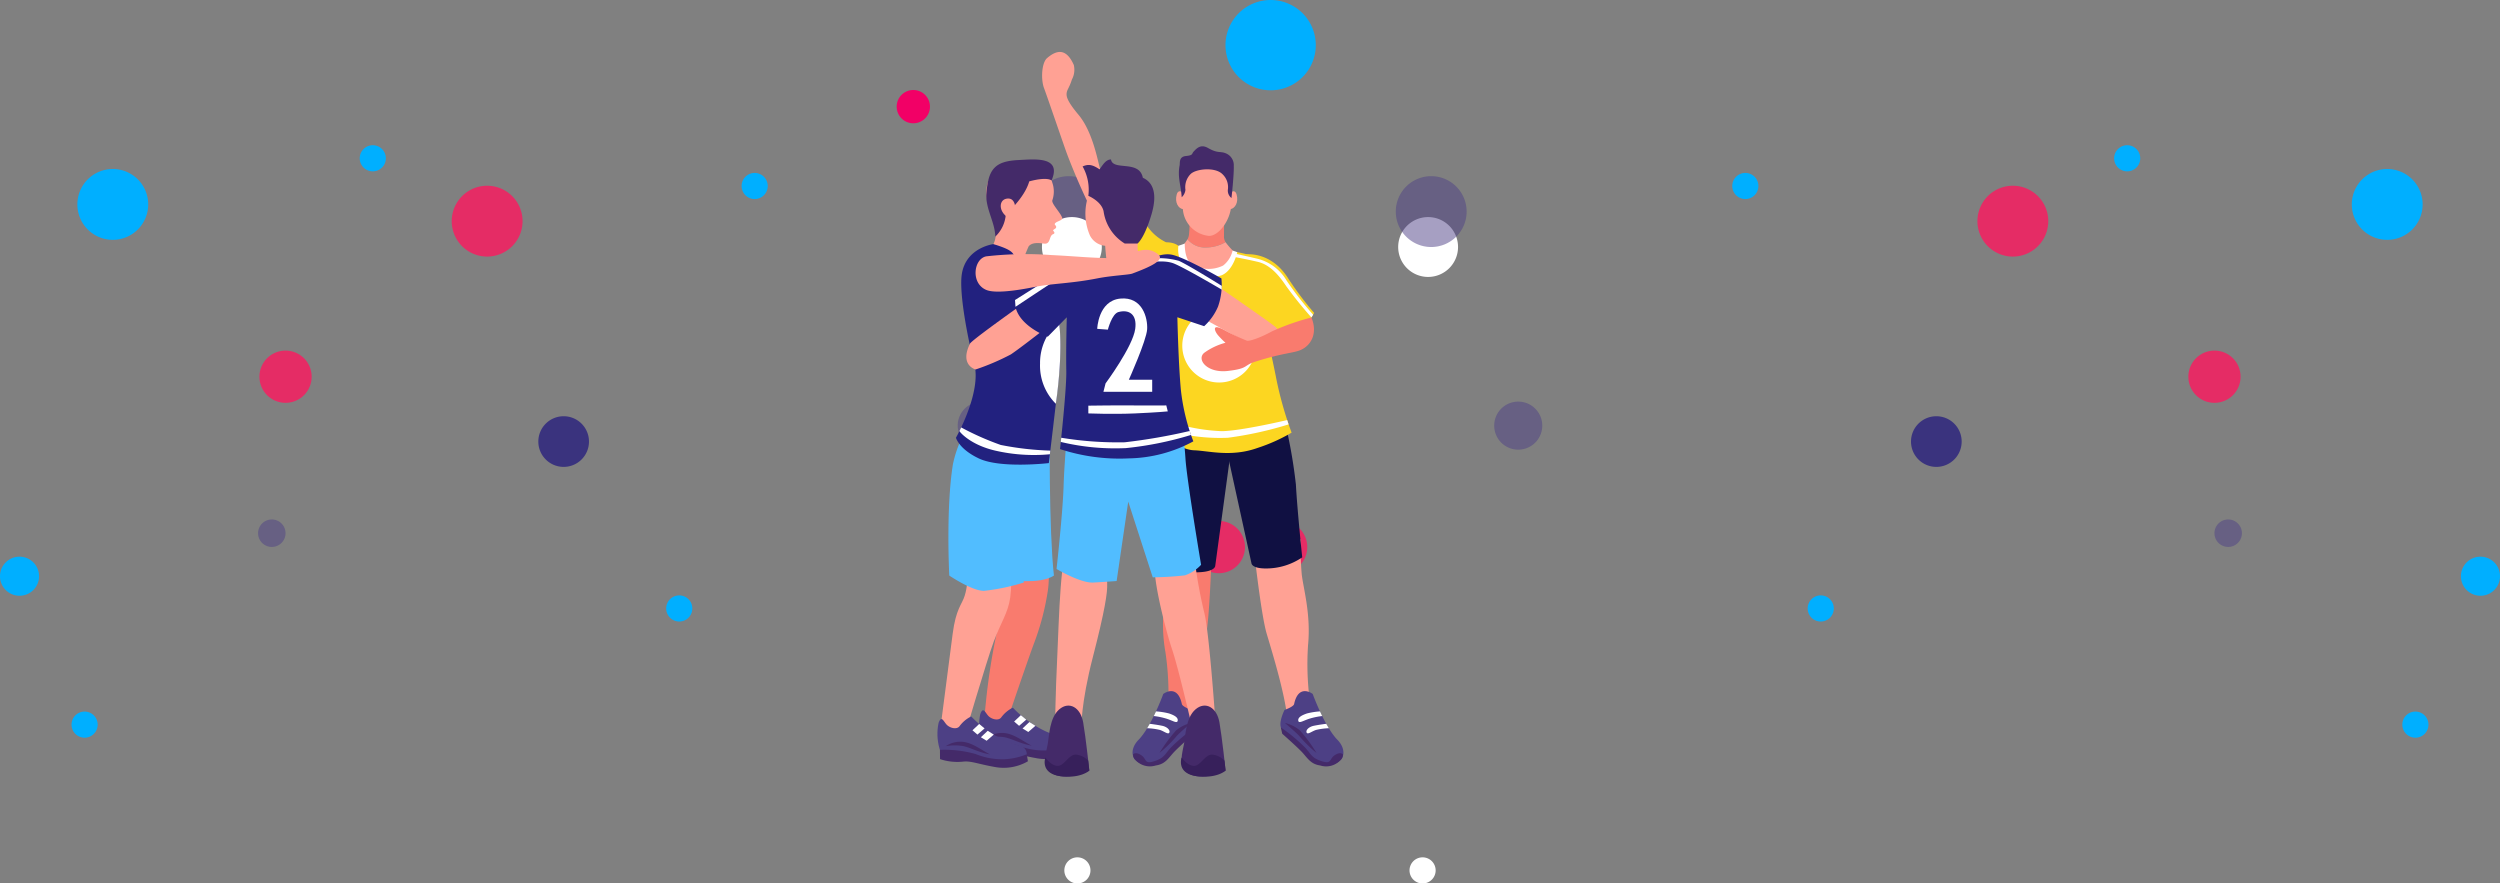 <svg xmlns="http://www.w3.org/2000/svg" width="349.785" height="123.61" viewBox="0 0 349.785 123.61">
  <rect x="0" y="0" width="349.785" height="123.61" fill="#808080" stroke="none"/>
  <g id="reservezbillet-preso" transform="translate(-795.395 -285.681)">
    <g id="bullets_bg" data-name="bullets bg" transform="translate(727.442 306)">
      <g id="Groupe_1866" data-name="Groupe 1866" transform="translate(212.535 4.327)" opacity="0.5">
        <path id="Tracé_1643" data-name="Tracé 1643" d="M357.4,39.6a4.956,4.956,0,1,1-4.956-4.956A4.956,4.956,0,0,1,357.4,39.6Z" transform="translate(-347.488 -34.641)" fill="#4d4085"/>
      </g>
      <path id="Tracé_1644" data-name="Tracé 1644" d="M171.045,38.414a4.956,4.956,0,1,1-4.956-4.956A4.956,4.956,0,0,1,171.045,38.414Z" transform="translate(-82.355 -30.132)" fill="#00afff"/>
      <g id="Groupe_1867" data-name="Groupe 1867" transform="translate(104.061 52.362)" opacity="0.5">
        <path id="Tracé_1645" data-name="Tracé 1645" d="M92.558,49.148a1.921,1.921,0,1,1-1.921-1.921A1.921,1.921,0,0,1,92.558,49.148Z" transform="translate(-88.715 -47.227)" fill="#4d4085"/>
      </g>
      <path id="Tracé_1646" data-name="Tracé 1646" d="M387.809,45.592a4.187,4.187,0,1,1-4.187-4.186A4.186,4.186,0,0,1,387.809,45.592Z" transform="translate(-115.856 -31.352)" fill="#fff"/>
      <path id="Tracé_1647" data-name="Tracé 1647" d="M211.456,31.357a1.828,1.828,0,1,1-1.828-1.828A1.828,1.828,0,0,1,211.456,31.357Z" transform="translate(-89.517 -29.529)" fill="#00afff"/>
      <path id="Tracé_1648" data-name="Tracé 1648" d="M108.834,124.962a1.828,1.828,0,1,1-1.829-1.828A1.828,1.828,0,0,1,108.834,124.962Z" transform="translate(-27.216 -43.894)" fill="#00afff"/>
      <path id="Tracé_1649" data-name="Tracé 1649" d="M295.123,113.988a1.828,1.828,0,1,1-1.829-1.828A1.828,1.828,0,0,1,295.123,113.988Z" transform="translate(-130.305 -49.175)" fill="#00afff"/>
      <path id="Tracé_1650" data-name="Tracé 1650" d="M274.571,35.936a1.828,1.828,0,1,1-1.828-1.828A1.828,1.828,0,0,1,274.571,35.936Z" transform="translate(-99.202 -30.232)" fill="#00afff"/>
      <path id="Tracé_1651" data-name="Tracé 1651" d="M384.965,149.054a1.828,1.828,0,1,1-1.828-1.828A1.828,1.828,0,0,1,384.965,149.054Z" transform="translate(-116.144 -47.591)" fill="#fff"/>
      <ellipse id="Ellipse_19" data-name="Ellipse 19" cx="3.656" cy="3.656" rx="3.656" ry="3.656" transform="translate(104.248 28.733)" fill="#e52c65"/>
      <path id="Tracé_1652" data-name="Tracé 1652" d="M352.787,95.285a3.655,3.655,0,1,1-3.655-3.656A3.655,3.655,0,0,1,352.787,95.285Z" transform="translate(-110.645 -39.059)" fill="#e52c65"/>
      <path id="Tracé_1653" data-name="Tracé 1653" d="M232.915,41.18a4.956,4.956,0,1,1-4.956-4.956A4.957,4.957,0,0,1,232.915,41.18Z" transform="translate(-91.849 -30.556)" fill="#e52c65"/>
      <path id="Tracé_1654" data-name="Tracé 1654" d="M300.231,130.939a2.734,2.734,0,1,1-2.734-2.734A2.734,2.734,0,0,1,300.231,130.939Z" transform="translate(-226.811 -70.638)" fill="#00afff"/>
      <path id="Tracé_1655" data-name="Tracé 1655" d="M142.164,136.929a3.544,3.544,0,1,1-3.544-3.544A3.544,3.544,0,0,1,142.164,136.929Z" transform="translate(8.196 -95.467)" fill="#3a337e"/>
      <g id="Groupe_1868" data-name="Groupe 1868" transform="translate(277.013 35.871)" opacity="0.5">
        <path id="Tracé_1656" data-name="Tracé 1656" d="M402.029,75.265a3.362,3.362,0,1,1-3.362-3.362A3.362,3.362,0,0,1,402.029,75.265Z" transform="translate(-395.304 -71.903)" fill="#4d4085"/>
      </g>
    </g>
    <g id="bullets_bg-2" data-name="bullets bg" transform="translate(929.395 306)">
      <g id="Groupe_1866-2" data-name="Groupe 1866" transform="translate(61.29 4.327)" opacity="0.5">
        <path id="Tracé_1643-2" data-name="Tracé 1643" d="M347.488,39.6a4.956,4.956,0,1,0,4.956-4.956A4.956,4.956,0,0,0,347.488,39.6Z" transform="translate(-347.488 -34.641)" fill="#4d4085"/>
      </g>
      <path id="Tracé_1644-2" data-name="Tracé 1644" d="M161.132,38.414a4.956,4.956,0,1,0,4.956-4.956A4.956,4.956,0,0,0,161.132,38.414Z" transform="translate(33.916 -30.132)" fill="#00afff"/>
      <g id="Groupe_1867-2" data-name="Groupe 1867" transform="translate(175.834 52.362)" opacity="0.5">
        <path id="Tracé_1645-2" data-name="Tracé 1645" d="M88.715,49.148a1.921,1.921,0,1,0,1.921-1.921A1.921,1.921,0,0,0,88.715,49.148Z" transform="translate(-88.715 -47.227)" fill="#4d4085"/>
      </g>
      <path id="Tracé_1646-2" data-name="Tracé 1646" d="M379.436,45.592a4.187,4.187,0,1,0,4.187-4.186A4.186,4.186,0,0,0,379.436,45.592Z" transform="translate(-367.651 -31.352)" fill="#fff"/>
      <path id="Tracé_1647-2" data-name="Tracé 1647" d="M207.8,31.357a1.828,1.828,0,1,0,1.828-1.828A1.828,1.828,0,0,0,207.8,31.357Z" transform="translate(-46.003 -29.529)" fill="#00afff"/>
      <path id="Tracé_1648-2" data-name="Tracé 1648" d="M105.178,124.962a1.828,1.828,0,1,0,1.829-1.828A1.828,1.828,0,0,0,105.178,124.962Z" transform="translate(96.941 -43.894)" fill="#00afff"/>
      <path id="Tracé_1649-2" data-name="Tracé 1649" d="M291.467,113.988a1.828,1.828,0,1,0,1.829-1.828A1.828,1.828,0,0,0,291.467,113.988Z" transform="translate(-172.548 -49.175)" fill="#00afff"/>
      <path id="Tracé_1650-2" data-name="Tracé 1650" d="M270.915,35.936a1.828,1.828,0,1,0,1.828-1.828A1.828,1.828,0,0,0,270.915,35.936Z" transform="translate(-162.546 -30.232)" fill="#00afff"/>
      <path id="Tracé_1651-2" data-name="Tracé 1651" d="M381.31,149.054a1.828,1.828,0,1,0,1.828-1.828A1.828,1.828,0,0,0,381.31,149.054Z" transform="translate(-366.394 -47.591)" fill="#fff"/>
      <ellipse id="Ellipse_19-2" data-name="Ellipse 19" cx="3.656" cy="3.656" rx="3.656" ry="3.656" transform="translate(172.179 28.733)" fill="#e52c65"/>
      <path id="Tracé_1652-2" data-name="Tracé 1652" d="M345.476,95.285a3.655,3.655,0,1,0,3.655-3.656A3.655,3.655,0,0,0,345.476,95.285Z" transform="translate(-303.881 -39.059)" fill="#e52c65"/>
      <path id="Tracé_1653-2" data-name="Tracé 1653" d="M223,41.18a4.956,4.956,0,1,0,4.956-4.956A4.957,4.957,0,0,0,223,41.18Z" transform="translate(-80.33 -30.556)" fill="#e52c65"/>
      <path id="Tracé_1654-2" data-name="Tracé 1654" d="M294.763,130.939a2.734,2.734,0,1,0,2.734-2.734A2.734,2.734,0,0,0,294.763,130.939Z" transform="translate(-84.446 -70.638)" fill="#00afff"/>
      <path id="Tracé_1655-2" data-name="Tracé 1655" d="M135.075,136.929a3.544,3.544,0,1,0,3.544-3.544A3.544,3.544,0,0,0,135.075,136.929Z" transform="translate(-1.698 -95.467)" fill="#3a337e"/>
      <g id="Groupe_1868-2" data-name="Groupe 1868" transform="translate(0 35.871)" opacity="0.5">
        <path id="Tracé_1656-2" data-name="Tracé 1656" d="M395.3,75.265a3.362,3.362,0,1,0,3.362-3.362A3.362,3.362,0,0,0,395.3,75.265Z" transform="translate(-395.304 -71.903)" fill="#4d4085"/>
      </g>
    </g>
    <g id="personnage" transform="translate(700.953 13.118)">
      <g id="Groupe_1834" data-name="Groupe 1834" transform="translate(225.573 279.834)">
        <g id="Groupe_1823" data-name="Groupe 1823" transform="translate(14.676)">
          <path id="Tracé_1563" data-name="Tracé 1563" d="M253.659,343.411a42.835,42.835,0,0,1,.252,4.924c-.07,1.993-.849,5.664-.078,9.926a39.769,39.769,0,0,1,.282,9.3s2.681,1.454,3.426.968c.029-3.606,1.294-9.333,1.927-12.324s.886-13.624.886-13.624Z" transform="translate(-236.583 -274.307)" fill="#f97b6e"/>
          <path id="Tracé_1564" data-name="Tracé 1564" d="M249.691,299.692a16.979,16.979,0,0,0-3.742-3.961c-.328-1.056-1.01-5.228-3.046-7.652-1.631-1.941-1.716-2.6-1.645-3.072s.389-.754.724-1.839a2.9,2.9,0,0,0,.271-2.05c-.916-2.041-2.1-2.361-3.73-.967-.8.684-.873,3.044-.442,4.189s2.535,7.309,3.108,8.913c.633,1.775,4.945,12.755,8.223,14.875,2.02,1.308,2.48-3.932,2.48-3.932A20.336,20.336,0,0,0,249.691,299.692Z" transform="translate(-237.82 -279.302)" fill="#ffa194"/>
          <path id="Tracé_1565" data-name="Tracé 1565" d="M255.2,325.171s-1.609,8.21-1.5,11.931-.059,10.216-.059,10.216a8.955,8.955,0,0,0,5.052,1.151c2.1-.131,2.1-.873,2.1-.873l2.28-16.81S258.649,324.642,255.2,325.171Z" transform="translate(-236.572 -275.684)" fill="#101042"/>
          <path id="Tracé_1566" data-name="Tracé 1566" d="M271.846,342.522a42.872,42.872,0,0,0,.147,4.927c.231,1.982,1.3,5.578.88,9.888a39.776,39.776,0,0,0,.471,9.295s-2.554,1.667-3.336,1.242c-.32-3.591-2.045-9.2-2.917-12.126s-1.984-13.508-1.984-13.508Z" transform="translate(-235.666 -274.334)" fill="#ffa194"/>
          <path id="Tracé_1567" data-name="Tracé 1567" d="M269.5,325.763a70.788,70.788,0,0,1,1.951,10.4c.2,3.717.886,10.179.886,10.179A8.949,8.949,0,0,1,267.4,347.9c-2.1.04-2.161-.7-2.161-.7l-3.632-16.57S266.023,325.515,269.5,325.763Z" transform="translate(-235.943 -275.636)" fill="#101042"/>
          <g id="Groupe_1820" data-name="Groupe 1820" transform="translate(17.883 22.422)">
            <path id="Tracé_1568" data-name="Tracé 1568" d="M259.3,305.02a5.53,5.53,0,0,0,2.692-.751,1.5,1.5,0,0,1-.216-.733c.023-1.336,0-3.2,0-3.2l-4.9-.248a14.086,14.086,0,0,1,0,3.15,1.574,1.574,0,0,1-.207.635A3.158,3.158,0,0,0,259.3,305.02Z" transform="translate(-254.215 -300.084)" fill="#f97b6e"/>
            <path id="Tracé_1569" data-name="Tracé 1569" d="M254.4,306.321a6.919,6.919,0,0,0,5.095,2.745,7.128,7.128,0,0,0,5.16-2.745,8.81,8.81,0,0,1-2.478-2.328,5.529,5.529,0,0,1-2.692.751,3.158,3.158,0,0,1-2.626-1.15A12.706,12.706,0,0,1,254.4,306.321Z" transform="translate(-254.395 -299.807)" fill="#ffa194"/>
          </g>
          <path id="Tracé_1570" data-name="Tracé 1570" d="M259.755,303.972a4.05,4.05,0,0,1-3.666-3.745l-.233-4.319a3.13,3.13,0,0,1,3.12-3.12h.776a3.13,3.13,0,0,1,3.12,3.12v3.482C262.872,301.613,261.189,303.972,259.755,303.972Z" transform="translate(-236.397 -278.238)" fill="#ffa194"/>
          <path id="Tracé_1571" data-name="Tracé 1571" d="M256.468,297.833s-.9-1.051-1.19,0c-.295,1.076.215,1.928.863,2.033C256.656,299.948,256.468,297.833,256.468,297.833Z" transform="translate(-236.449 -277.876)" fill="#ffa194"/>
          <path id="Tracé_1572" data-name="Tracé 1572" d="M261.945,297.833s.9-1.051,1.19,0c.295,1.076-.216,1.928-.864,2.033C261.758,299.948,261.945,297.833,261.945,297.833Z" transform="translate(-235.919 -277.876)" fill="#ffa194"/>
          <path id="Tracé_1573" data-name="Tracé 1573" d="M255.948,298.665a1.657,1.657,0,0,0,.525-1.031,2.6,2.6,0,0,1,.733-2.225c.775-.742,3.414-.985,4.418,0a2.49,2.49,0,0,1,.79,2.16,1.291,1.291,0,0,0,.5,1.2s.37-3.284.321-4.486a1.783,1.783,0,0,0-1.226-1.806c-.686-.258-1.033.065-2.387-.709-1.029-.588-1.6.082-2.011.515-.273.288-.021.506-1.053.609s-.826.937-.9,1.327C255.336,295.859,255.868,297.1,255.948,298.665Z" transform="translate(-236.42 -278.337)" fill="#442a69"/>
          <path id="Tracé_1574" data-name="Tracé 1574" d="M256.513,305.023s-.447-.844-2.049-.843a6.717,6.717,0,0,1-2.909-2.689c-1.525,1.9-2.818,3.019-4.8,3.177,1.064,2.788,5.418,7.265,5.467,7.673.121,1.02,2.01,8.863,2.246,11.185s-.766,7.29-.766,7.29,2.49,2.394,4.686,2.467c2.023.066,5.185,1,8.889-.337a24.149,24.149,0,0,0,4.744-2.131,50.724,50.724,0,0,1-2.136-7.514c-.509-2.654-1.31-5.978-1.83-9.031-.368-2.164-.686-7.948-1.376-8.148a18.4,18.4,0,0,0-2.739-.638c-.345,1.287-.822,2.925-4.358,2.929C256.781,308.421,256.513,305.023,256.513,305.023Z" transform="translate(-237.115 -277.551)" fill="#fcd621"/>
          <g id="Groupe_1821" data-name="Groupe 1821" transform="translate(12.657 89.429)">
            <path id="Tracé_1575" data-name="Tracé 1575" d="M253.847,362.582s1.972-1.517,2.6,1.413c.083.386,1.344.828,1.344.828s1.014,2.01.343,2.722a27.472,27.472,0,0,1-3.144,2.65c-1.2.892-1.16,3.077-4.266,2.1-1.446-.457-1.559-2.053-.333-3.3C252.185,367.161,253.847,362.582,253.847,362.582Z" transform="translate(-249.552 -362.189)" fill="#4d4085"/>
            <path id="Tracé_1576" data-name="Tracé 1576" d="M249.617,370.659s.323-.4,1.1.093c.865.541.4,1.349,1.9.857s1.439-1.056,2.385-1.992a24.065,24.065,0,0,1,3.294-2.72l-.189.879s-1.821,1.605-2.665,2.466-1.24,1.779-2.661,1.979A2.721,2.721,0,0,1,250,371.5,1,1,0,0,1,249.617,370.659Z" transform="translate(-249.547 -361.818)" fill="#442a69"/>
            <path id="Tracé_1577" data-name="Tracé 1577" d="M252.611,364.815l-.31.651a9.913,9.913,0,0,1,1.657.332c.969.274,1.625.8,1.692.3s-.64-.791-1.2-.99A10.178,10.178,0,0,0,252.611,364.815Z" transform="translate(-249.334 -361.982)" fill="#fff"/>
            <path id="Tracé_1578" data-name="Tracé 1578" d="M251.8,366.425s1,.123,1.736.276,1.156.637,1.008.956-.706-.172-1.3-.369a8.9,8.9,0,0,0-1.807-.243Z" transform="translate(-249.402 -361.855)" fill="#fff"/>
            <path id="Tracé_1579" data-name="Tracé 1579" d="M253.037,370.509a22.048,22.048,0,0,1,2.328-3.152,5.051,5.051,0,0,1,2.094-1.041s-1.332,1.121-1.981,1.788A17.443,17.443,0,0,1,253.037,370.509Z" transform="translate(-249.276 -361.863)" fill="#442a69"/>
          </g>
          <g id="Groupe_1822" data-name="Groupe 1822" transform="translate(33.338 89.429)">
            <path id="Tracé_1580" data-name="Tracé 1580" d="M273.239,362.582s-1.972-1.517-2.6,1.413c-.083.386-1.344.828-1.344.828s-1.014,2.01-.343,2.722a27.466,27.466,0,0,0,3.144,2.65c1.2.892,1.16,3.077,4.266,2.1,1.446-.457,1.559-2.053.333-3.3C274.9,367.161,273.239,362.582,273.239,362.582Z" transform="translate(-268.719 -362.189)" fill="#4d4085"/>
            <path id="Tracé_1581" data-name="Tracé 1581" d="M277.46,370.659s-.323-.4-1.1.093c-.865.541-.4,1.349-1.9.857s-1.439-1.056-2.386-1.992a24.069,24.069,0,0,0-3.294-2.72l.189.879s1.821,1.605,2.665,2.466,1.24,1.779,2.661,1.979a2.721,2.721,0,0,0,2.792-.717A1,1,0,0,0,277.46,370.659Z" transform="translate(-268.715 -361.818)" fill="#442a69"/>
            <path id="Tracé_1582" data-name="Tracé 1582" d="M274.076,364.815l.31.651a9.913,9.913,0,0,0-1.657.332c-.969.274-1.625.8-1.692.3s.64-.791,1.2-.99A10.179,10.179,0,0,1,274.076,364.815Z" transform="translate(-268.537 -361.982)" fill="#fff"/>
            <path id="Tracé_1583" data-name="Tracé 1583" d="M274.869,366.425s-1,.123-1.736.276-1.156.637-1.008.956.706-.172,1.3-.369a8.913,8.913,0,0,1,1.807-.243Z" transform="translate(-268.453 -361.855)" fill="#fff"/>
            <path id="Tracé_1584" data-name="Tracé 1584" d="M273.727,370.509a22.048,22.048,0,0,0-2.328-3.152,5.05,5.05,0,0,0-2.093-1.041s1.331,1.121,1.98,1.788A17.445,17.445,0,0,0,273.727,370.509Z" transform="translate(-268.673 -361.863)" fill="#442a69"/>
          </g>
          <path id="Tracé_1585" data-name="Tracé 1585" d="M270.24,309.022a45.648,45.648,0,0,0,3.564,4.719s-2.014,3.517-3.5,4.584c-2.989-1.067-4.877-1.761-4.877-1.761l-1.3-11S267.755,304.966,270.24,309.022Z" transform="translate(-235.744 -277.232)" fill="#fcd621"/>
          <path id="Tracé_1586" data-name="Tracé 1586" d="M262.5,305.877s1.755.309,3.552.73c1.635.384,2.884,1.763,3.977,3.405a55.3,55.3,0,0,0,3.525,4.376l.235-.386a47.1,47.1,0,0,1-3.718-4.787,6.594,6.594,0,0,0-4.019-3.03c-.817-.2-3.42-.776-3.42-.776Z" transform="translate(-235.872 -277.241)" fill="#fff"/>
          <path id="Tracé_1587" data-name="Tracé 1587" d="M256.387,304.142c-.028.037-.893.317-.893.317a4.032,4.032,0,0,0,.789,2.964,5.345,5.345,0,0,0,5.282,1.156c1.657-.714,2.165-3.231,2.165-3.231l-.652-.22a3.7,3.7,0,0,1-1.328,2.1,4.6,4.6,0,0,1-4.52-.269C256.3,306.138,256.387,304.142,256.387,304.142Z" transform="translate(-236.428 -277.342)" fill="#fff"/>
          <path id="Tracé_1588" data-name="Tracé 1588" d="M266.3,317.767a5.152,5.152,0,1,1-5.152-5.151A5.151,5.151,0,0,1,266.3,317.767Z" transform="translate(-236.385 -276.673)" fill="#fff"/>
          <path id="Tracé_1589" data-name="Tracé 1589" d="M270.908,327.639a50.759,50.759,0,0,1-8.494,1.873,26.423,26.423,0,0,1-6.859-.609v-1.265a25.555,25.555,0,0,0,6,.951c2.648-.021,9.149-1.553,9.149-1.553Z" transform="translate(-236.42 -275.534)" fill="#fff"/>
        </g>
        <g id="Groupe_1830" data-name="Groupe 1830" transform="translate(0 15.039)">
          <path id="Tracé_1590" data-name="Tracé 1590" d="M232.8,345.851s.869,1.441.047,4.12c-.378,1.233.078,2.51-.227,3.7a91.778,91.778,0,0,0-2.321,15.1l2.9.627s3.1-9.148,4.108-11.843a35.877,35.877,0,0,0,1.906-7.289c.7-4.684-.976-20.171-2.88-13.2Z" transform="translate(-223.738 -289.923)" fill="#f97b6e"/>
          <g id="Groupe_1825" data-name="Groupe 1825" transform="translate(5.828 76.7)">
            <g id="Groupe_1824" data-name="Groupe 1824">
              <path id="Tracé_1591" data-name="Tracé 1591" d="M234.373,364.33a15.79,15.79,0,0,0,3.16,2.542,12.476,12.476,0,0,0,3.568,1.521,1.251,1.251,0,0,1,1.05,1.23c.057.449-.446.5-1.494.647-1.678.24-2.766.884-4.542.314-1.244-.4-2.587-1.177-3.82-1.086a3.619,3.619,0,0,1-2.295-.489,7.467,7.467,0,0,1-.186-3.769c.415-1.15.71-.165,1.162.278s1.383.688,1.767.184A4.507,4.507,0,0,1,234.373,364.33Z" transform="translate(-229.62 -364.33)" fill="#4d4085"/>
              <path id="Tracé_1592" data-name="Tracé 1592" d="M242.123,369.282l.158.982a6.733,6.733,0,0,1-4.446.831c-2.512-.428-3.531-.921-4.634-.779a7.786,7.786,0,0,1-3.216-.352l-.013-1.3a16.1,16.1,0,0,1,5,.588,9.864,9.864,0,0,0,4.1.726A9.6,9.6,0,0,0,242.123,369.282Z" transform="translate(-229.592 -363.989)" fill="#442a69"/>
              <path id="Tracé_1593" data-name="Tracé 1593" d="M236.932,369.387c-1.553-.252-2.7-.949-3.812-1.175a7.161,7.161,0,0,0-2.388.023,3.61,3.61,0,0,1,2.382-.61C234.528,367.762,235.917,368.92,236.932,369.387Z" transform="translate(-229.532 -364.071)" fill="#442a69"/>
              <path id="Tracé_1594" data-name="Tracé 1594" d="M237.086,366.725l-1,.863-.805-.493.958-.9Z" transform="translate(-229.173 -364.183)" fill="#fff"/>
              <path id="Tracé_1595" data-name="Tracé 1595" d="M235.886,365.933l-1,.863-.695-.6.939-.888Z" transform="translate(-229.259 -364.253)" fill="#fff"/>
            </g>
          </g>
          <path id="Tracé_1596" data-name="Tracé 1596" d="M227.984,346.776s.867,1.44.047,4.12c-.378,1.233-1.226,1.783-1.687,5.368-.955,7.418-1.775,13.692-1.775,13.692l3.2,1.376S231.1,359.993,232.1,357.3s1.976-3.95,2.3-6.113c.695-4.684-.976-20.171-2.88-13.2Z" transform="translate(-224.19 -289.85)" fill="#ffa194"/>
          <g id="Groupe_1827" data-name="Groupe 1827" transform="translate(0 77.928)">
            <g id="Groupe_1826" data-name="Groupe 1826">
              <path id="Tracé_1597" data-name="Tracé 1597" d="M228.97,365.468a15.825,15.825,0,0,0,3.16,2.542,12.493,12.493,0,0,0,3.569,1.521,1.251,1.251,0,0,1,1.05,1.229c.056.45-.447.5-1.5.648-1.678.24-2.766.884-4.542.314-1.244-.4-2.586-1.178-3.82-1.088a3.614,3.614,0,0,1-2.294-.489,7.462,7.462,0,0,1-.186-3.768c.415-1.15.709-.166,1.162.277s1.382.689,1.767.186A4.485,4.485,0,0,1,228.97,365.468Z" transform="translate(-224.218 -365.468)" fill="#4d4085"/>
              <path id="Tracé_1598" data-name="Tracé 1598" d="M236.721,370.419l.158.983a6.737,6.737,0,0,1-4.447.831c-2.512-.429-3.53-.921-4.634-.779a7.791,7.791,0,0,1-3.216-.352l-.012-1.3a16.118,16.118,0,0,1,5,.589,9.853,9.853,0,0,0,4.1.725A9.582,9.582,0,0,0,236.721,370.419Z" transform="translate(-224.19 -365.127)" fill="#442a69"/>
              <path id="Tracé_1599" data-name="Tracé 1599" d="M231.529,370.525c-1.553-.252-2.7-.95-3.812-1.175a7.132,7.132,0,0,0-2.388.023,3.613,3.613,0,0,1,2.382-.61C229.126,368.9,230.515,370.057,231.529,370.525Z" transform="translate(-224.13 -365.209)" fill="#442a69"/>
              <path id="Tracé_1600" data-name="Tracé 1600" d="M231.684,367.863l-1,.863-.805-.493.958-.905Z" transform="translate(-223.771 -365.321)" fill="#fff"/>
              <path id="Tracé_1601" data-name="Tracé 1601" d="M230.483,367.07l-1,.863-.695-.6.939-.888Z" transform="translate(-223.857 -365.391)" fill="#fff"/>
            </g>
          </g>
          <g id="Groupe_1828" data-name="Groupe 1828" transform="translate(1.566 11.839)">
            <path id="Tracé_1602" data-name="Tracé 1602" d="M229.8,326.175a15.783,15.783,0,0,0-3.51,7.168c-.992,6.272-.5,15.519-.5,15.519s3.155,2.14,4.848,2.14a29.666,29.666,0,0,0,5.563-1.162l.97-19.676Z" transform="translate(-225.669 -302.481)" fill="#51bdff"/>
            <path id="Tracé_1603" data-name="Tracé 1603" d="M239.379,326.231c-.125,1.651-.183,16.414.518,22.627-2.046,1.327-6.48.575-6.48.575l-.963-19.858Z" transform="translate(-225.134 -302.476)" fill="#51bdff"/>
            <path id="Tracé_1604" data-name="Tracé 1604" d="M231.886,304.218s.584-.109,2.458.8,2.749,5.53,2.749,5.53l-1.581-4.027.7-.675,2.729,1A40.325,40.325,0,0,1,241,313.924a43.812,43.812,0,0,1,0,9.213c-.231,2.4-1.358,11.721-1.358,11.721s-6.727.791-9.777-.644c-2.8-1.318-3.22-2.9-3.22-2.9s3.59-6.306,2.58-10.269-2.164-10.121-1.752-12.66C228.067,304.694,231.886,304.218,231.886,304.218Z" transform="translate(-225.593 -304.214)" fill="#22217f"/>
            <path id="Tracé_1605" data-name="Tracé 1605" d="M240.2,314.277a7.619,7.619,0,0,0-2.649,5.888,7.516,7.516,0,0,0,2.209,5.6S240.832,318.861,240.2,314.277Z" transform="translate(-224.731 -303.42)" fill="#fff"/>
          </g>
          <g id="Groupe_1829" data-name="Groupe 1829" transform="translate(6.867)">
            <path id="Tracé_1606" data-name="Tracé 1606" d="M241.2,301.356c-.213-.692-1.525-1.983-1.38-2.452a3.76,3.76,0,0,0-.017-2.505,2.967,2.967,0,0,0-1.578-1.945c-1.011-.615-4.844-1.057-6.589.612s-.845,4.51-.486,5.479a11.822,11.822,0,0,1,.716,2.666,3.121,3.121,0,0,1-.29,1.822c3.736,1.152,2.458,1.419,3.736,3.491a27.343,27.343,0,0,1,1.192-3.175c.459-.582,1.421-.489,2.148-.385.963.136.675-1.079,1.262-1.315.382-.154.117-.341.005-.535.057-.14.352-.23.407-.352.135-.3-.207-.388-.169-.541C240.25,301.837,241.321,301.756,241.2,301.356Z" transform="translate(-230.581 -293.189)" fill="#ffa194"/>
            <path id="Tracé_1607" data-name="Tracé 1607" d="M239.709,296.184s-.533-.566-3.118.123c-.688,2.4-3.282,4.592-3.282,4.592a4.73,4.73,0,0,1-1.475,3.144c-.017-2.008-1.4-3.95-1.239-6.033.263-3.476,1.221-4.536,4.553-4.69C237.262,293.223,241.208,292.737,239.709,296.184Z" transform="translate(-230.582 -293.241)" fill="#442a69"/>
            <path id="Tracé_1608" data-name="Tracé 1608" d="M234.443,299.272s-.11-1.143-1.186-.943-1.11,1.744.129,2.58S234.443,299.272,234.443,299.272Z" transform="translate(-230.435 -292.841)" fill="#ffa194"/>
          </g>
          <path id="Tracé_1609" data-name="Tracé 1609" d="M227.1,328.492c-.028.057,1.436,1.917,5.011,2.744a24.089,24.089,0,0,0,7.641.509l.061-.509a41.9,41.9,0,0,1-6.938-.793,39.007,39.007,0,0,1-5.533-2.452Z" transform="translate(-223.991 -290.498)" fill="#fff"/>
        </g>
        <g id="Groupe_1833" data-name="Groupe 1833" transform="translate(4.073 15.039)">
          <path id="Tracé_1610" data-name="Tracé 1610" d="M252.631,345.2c-.916,1.081,1.3,9.762,2.21,12.453s2.668,10.335,2.668,10.335l3.346-1.029s-.84-12-1.514-14.464a66.339,66.339,0,0,1-1.234-6.639Z" transform="translate(-226.066 -289.14)" fill="#ffa194"/>
          <path id="Tracé_1611" data-name="Tracé 1611" d="M241.684,342.6c-1.475.973-1.629,11.336-1.88,16.359s-.306,9.817-.306,9.817l3.683.146s-.106-3.322,1.61-9.963,2.056-9.108,2-10.229,0-4.509,0-4.509Z" transform="translate(-227.085 -289.345)" fill="#ffa194"/>
          <path id="Tracé_1612" data-name="Tracé 1612" d="M241.429,324.311c.037,1.566-.638,8.295-.749,12.108s-.988,11.667-.988,11.667,3.344,2,5.139,1.9,3.267-.211,3.267-.211l1.624-11.11,3.427,10.59a42.809,42.809,0,0,0,4.5-.276,5.591,5.591,0,0,0,2.267-1.476s-2-11.9-2.187-14.871-.7-6.079-.7-6.079Z" transform="translate(-227.07 -290.789)" fill="#51bdff"/>
          <path id="Tracé_1613" data-name="Tracé 1613" d="M238.727,310.119s-9.926,6.957-10.226,7.564c-1.494,3.033.785,3.611.785,3.611a32.7,32.7,0,0,0,4.95-2.116c2-1.354,7.949-6.088,7.949-6.088Z" transform="translate(-227.993 -291.909)" fill="#ffa194"/>
          <path id="Tracé_1614" data-name="Tracé 1614" d="M259.379,308.665s9.267,6.372,9.744,6.851c2.98,3-.619,4.016-.619,4.016l-12.7-6.985Z" transform="translate(-225.799 -292.024)" fill="#ffa194"/>
          <path id="Tracé_1615" data-name="Tracé 1615" d="M243.9,309.087s2.975,1.321,2.692-.4-.393-3.488-.393-3.488a2.643,2.643,0,0,1-2.131-1.439,7.711,7.711,0,0,1-.224-5.551c1.125-3.949,1.8-3.5,4.542-3.309,3.2.224,3.6,1.172,3.869,3.253s-1.109,4.732-1.4,6.168a4.2,4.2,0,0,0,.616,3.364,4.375,4.375,0,0,0,1.87,1.473S246.446,312.123,243.9,309.087Z" transform="translate(-226.774 -293.12)" fill="#ffa194"/>
          <path id="Tracé_1616" data-name="Tracé 1616" d="M234.445,311.149s4.161-3.512,6.16-4.3a8.872,8.872,0,0,1,6.094-.314,9.183,9.183,0,0,0,4.387.314c1.162-.12,3.265-1.539,5.017-1.277s7.084,3.344,7.084,3.344a9.188,9.188,0,0,1-.481,3.954,7.893,7.893,0,0,1-1.935,2.728l-3.748-1.247s.137,6.286.484,10.1a28.818,28.818,0,0,0,1.75,7.261,19.6,19.6,0,0,1-9.025,2.383,26.679,26.679,0,0,1-9.627-1.3s.922-8.307.877-10.884c-.058-3.3.069-7.558.069-7.558l-2.664,2.715S233.326,315.065,234.445,311.149Z" transform="translate(-227.496 -292.271)" fill="#22217f"/>
          <path id="Tracé_1617" data-name="Tracé 1617" d="M243.873,298.33s1.844.764,2.133,2.161A6.315,6.315,0,0,0,248.961,305h1.794s.869-.592,1.863-3.771c.372-1.191,1.276-4.36-1.12-5.425-.5-2.566-4.206-.905-4.457-2.566-.725.021-1.109.712-1.6,1.389-1.177-.815-1.733-.668-2.371-.411A6.651,6.651,0,0,1,243.873,298.33Z" transform="translate(-226.803 -293.241)" fill="#442a69"/>
          <path id="Tracé_1618" data-name="Tracé 1618" d="M244.966,315.519s.122-3.929,3.225-4.234,3.857,2.724,3.76,4.294-2.561,7.063-2.561,7.063h3.268v1.685h-6.824l.3-1.178s3.814-5.141,4.15-7.626c.281-2.075-.894-2.751-2.355-2.355-.908.247-1.474,2.462-1.474,2.462Z" transform="translate(-226.654 -291.818)" fill="#fff"/>
          <path id="Tracé_1619" data-name="Tracé 1619" d="M243.814,325.172v1.085s3.421.136,6.533,0,4.584-.284,4.584-.284l-.209-.834s-3.114.028-4.88,0S243.814,325.172,243.814,325.172Z" transform="translate(-226.745 -290.724)" fill="#fff"/>
          <path id="Tracé_1620" data-name="Tracé 1620" d="M240.242,329.985a32.642,32.642,0,0,0,9.111.864,47.522,47.522,0,0,0,9.109-1.841l-.183-.554a79.741,79.741,0,0,1-9.094,1.581,48.866,48.866,0,0,1-8.881-.636Z" transform="translate(-227.027 -290.462)" fill="#fff"/>
          <g id="Groupe_1831" data-name="Groupe 1831" transform="translate(30.024 76.413)">
            <path id="Tracé_1621" data-name="Tracé 1621" d="M256.247,369.415c.215-1.16.24-3.646,1.608-4.823s2.978-.31,3.351,1.835.859,6.73.859,6.73-3.378,1.633-5.311.32C255.385,372.549,256.033,370.574,256.247,369.415Z" transform="translate(-255.814 -364.064)" fill="#442a69"/>
            <path id="Tracé_1622" data-name="Tracé 1622" d="M255.926,370.814s.725,1.127,1.678,1.184,1.581-1.641,2.613-1.577a2.658,2.658,0,0,1,1.7.852l.153,1.384s-1.145,1.089-3.846.806C255.074,373.133,255.926,370.814,255.926,370.814Z" transform="translate(-255.821 -363.562)" fill="#37205b"/>
          </g>
          <g id="Groupe_1832" data-name="Groupe 1832" transform="translate(10.958 76.413)">
            <path id="Tracé_1623" data-name="Tracé 1623" d="M238.577,369.415c.215-1.16.24-3.646,1.608-4.823s2.978-.31,3.35,1.835.86,6.73.86,6.73-3.378,1.633-5.312.32C237.714,372.549,238.363,370.574,238.577,369.415Z" transform="translate(-238.143 -364.064)" fill="#442a69"/>
            <path id="Tracé_1624" data-name="Tracé 1624" d="M238.255,370.814s.726,1.127,1.679,1.184,1.581-1.641,2.612-1.577a2.662,2.662,0,0,1,1.7.852l.153,1.384s-1.145,1.089-3.847.806C237.4,373.133,238.255,370.814,238.255,370.814Z" transform="translate(-238.15 -363.562)" fill="#37205b"/>
          </g>
          <path id="Tracé_1625" data-name="Tracé 1625" d="M250.882,306.8s2.748-.673,4.374,0,6.67,3.645,6.67,3.645v-.528s-4.6-2.877-6-3.5a10.265,10.265,0,0,0-4.154-.275Z" transform="translate(-226.187 -292.231)" fill="#fff"/>
          <path id="Tracé_1626" data-name="Tracé 1626" d="M234.306,311.822s3.28-2.072,4.807-3.025a24.028,24.028,0,0,1,3.938-1.8l.712.448a31.819,31.819,0,0,0-4.421,2.041c-1.337.875-4.968,3.283-4.968,3.283Z" transform="translate(-227.495 -292.155)" fill="#fff"/>
        </g>
        <path id="Tracé_1627" data-name="Tracé 1627" d="M230.692,305.872a48.67,48.67,0,0,1,9.089-.181c3.678.182,5.184.393,8.356.434,2.583.032,4.457-2.218,6.588-.546,1.018.8-1.053,1.755-3.614,2.707-.477.178-2.825.265-4.9.672-3.615.709-6.162.7-8.588,1.164-1.006.193-5.354,1.11-6.931.45C228.465,309.637,228.932,306.2,230.692,305.872Z" transform="translate(-223.826 -277.277)" fill="#ffa194"/>
        <path id="Tracé_1628" data-name="Tracé 1628" d="M273.866,313.732a33.846,33.846,0,0,0-5.5,1.933c-1.682.926-3.281,1.465-3.575,1.3a30.7,30.7,0,0,1-3.1-1.465c-1.847-1.015-1.376.141-.9.709a11.089,11.089,0,0,0,1.053,1.062,8.955,8.955,0,0,0-2.988,1.416c-1.093.929.418,2.863,3.321,2.527s2.164-.758,3.744-1.267c4.246-1.362,5.6-1.2,6.658-1.768C273.866,317.494,274.754,315.91,273.866,313.732Z" transform="translate(-221.512 -276.585)" fill="#f97b6e"/>
      </g>
      <path id="Tracé_1629" data-name="Tracé 1629" d="M274.233,278.879a6.317,6.317,0,1,1-6.317-6.316A6.317,6.317,0,0,1,274.233,278.879Z" transform="translate(4.306)" fill="#00afff"/>
      <path id="Tracé_1632" data-name="Tracé 1632" d="M223.617,286.564a2.329,2.329,0,1,1-2.329-2.329A2.329,2.329,0,0,1,223.617,286.564Z" transform="translate(0.94 0.921)" fill="#f20066"/>
    </g>
  </g>
</svg>
